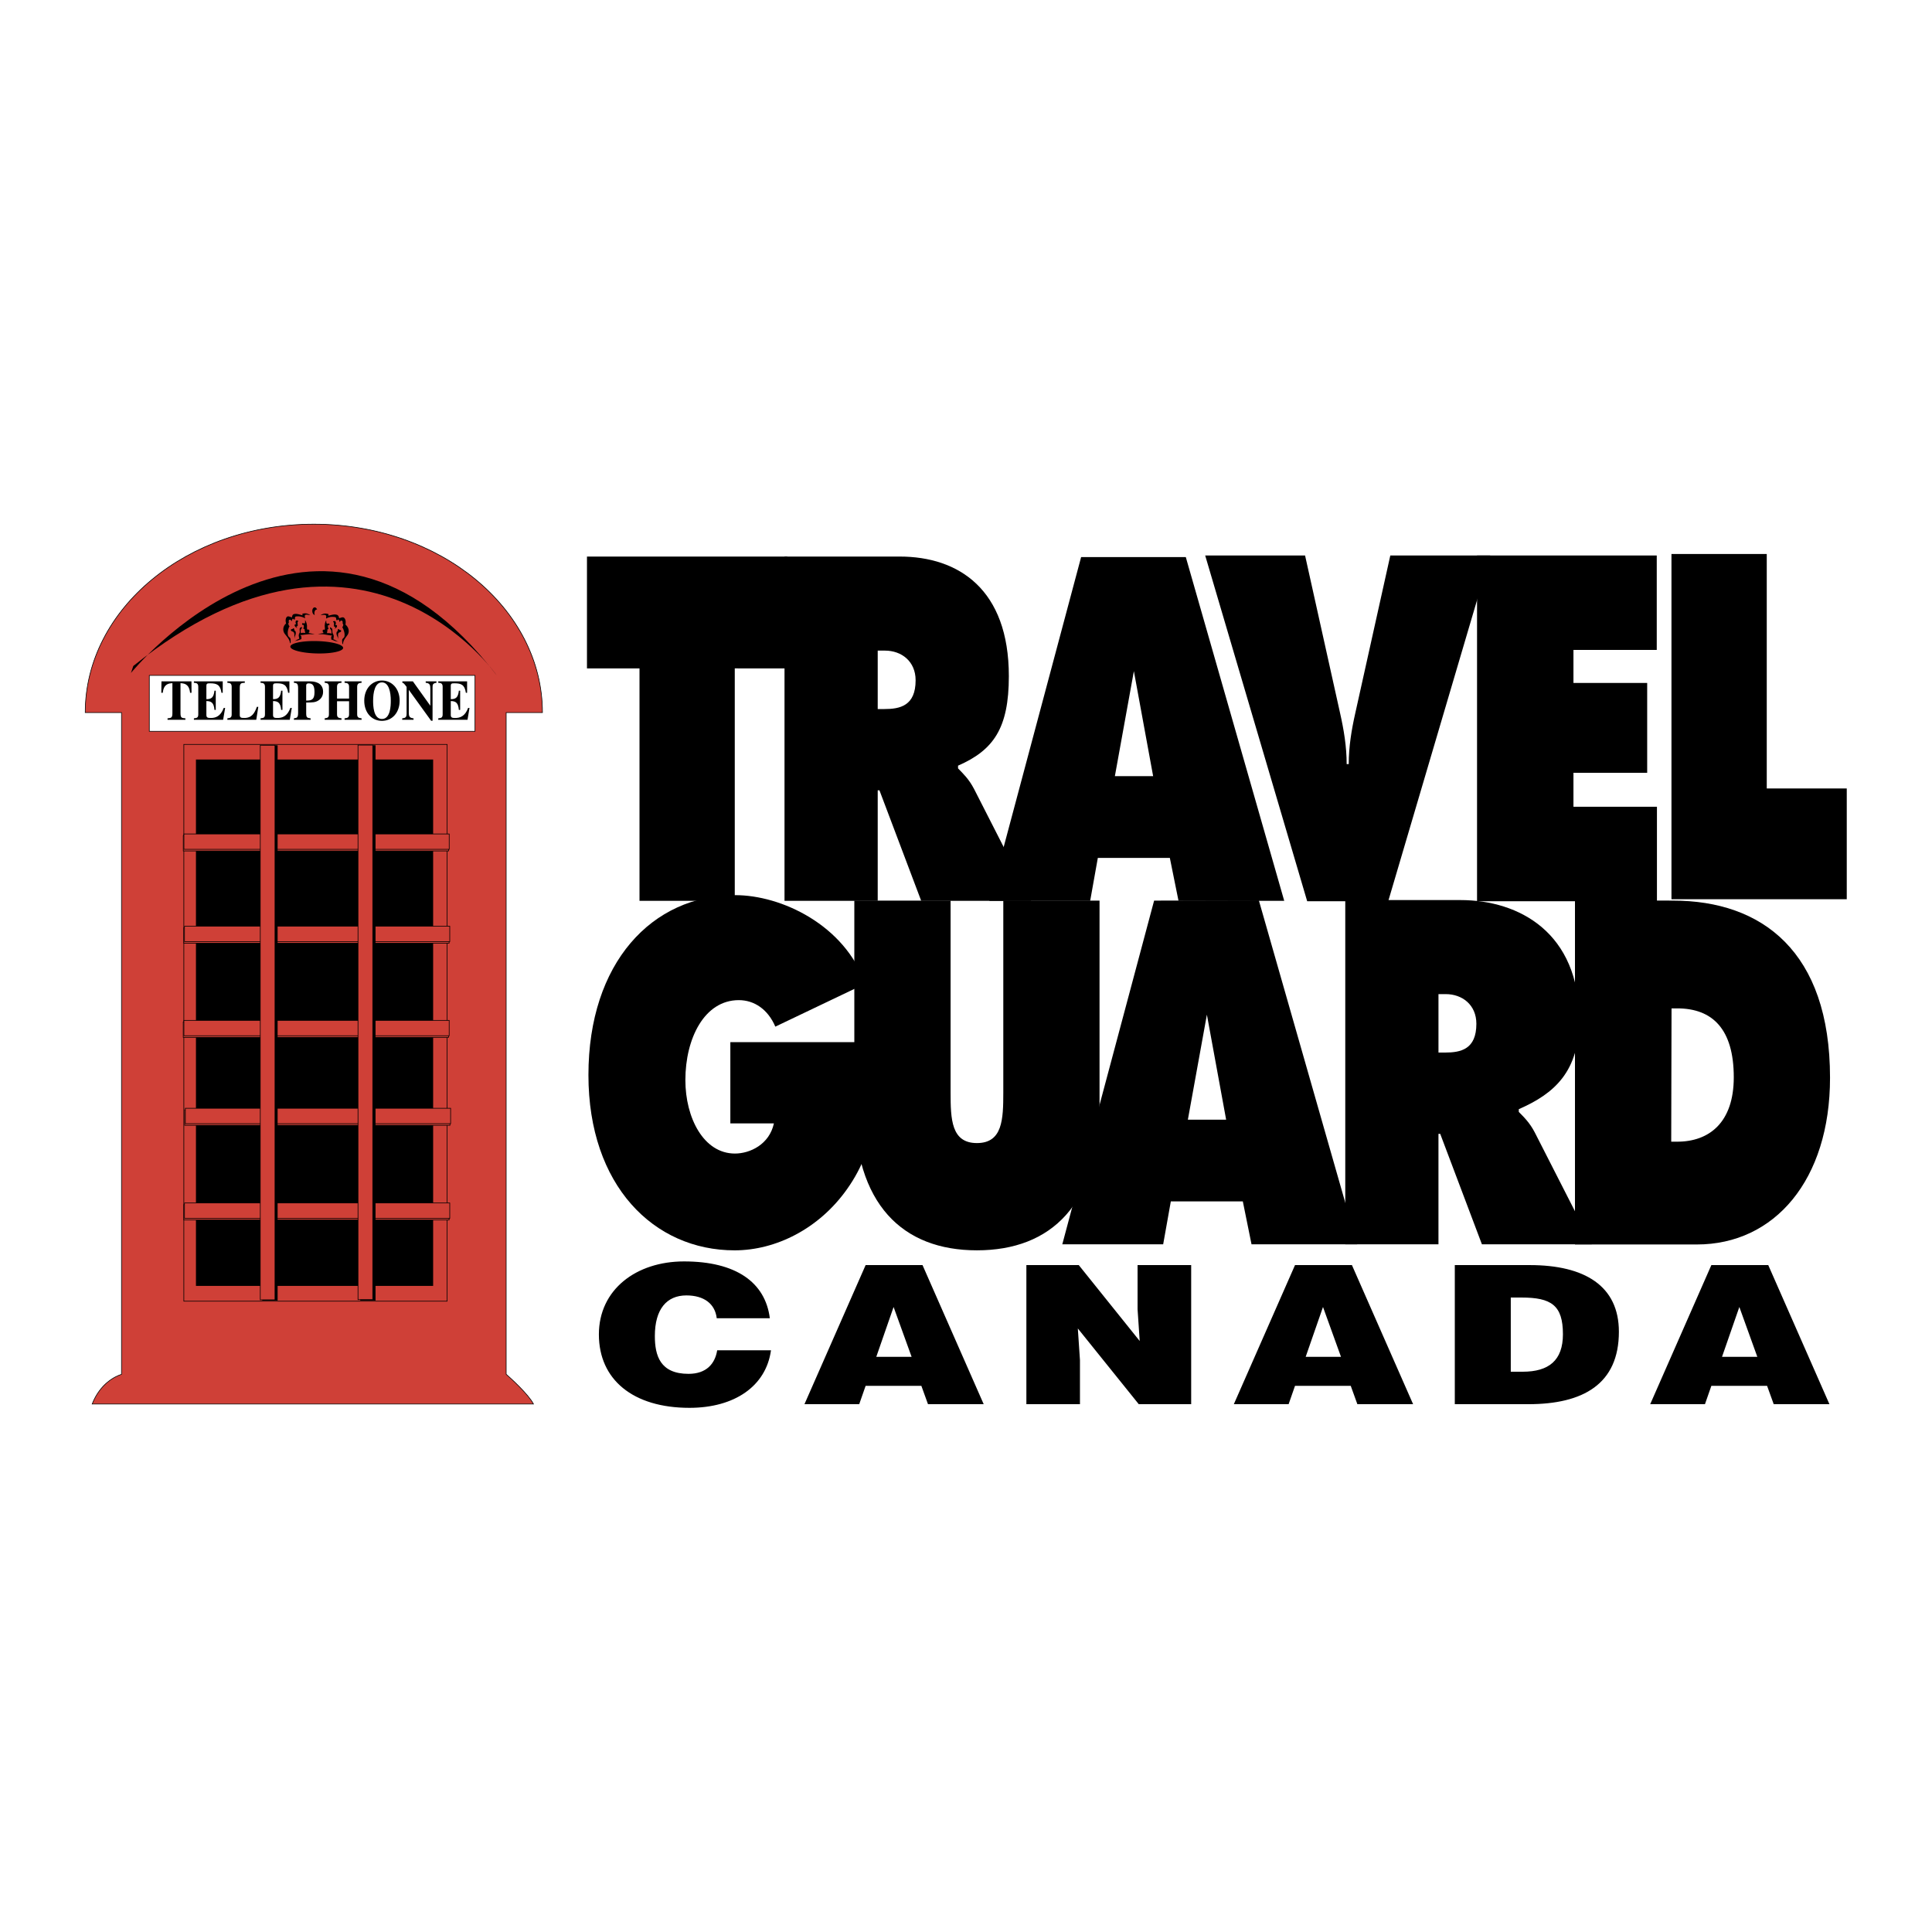<svg xmlns="http://www.w3.org/2000/svg" width="2500" height="2500" viewBox="0 0 192.756 192.756"><g fill-rule="evenodd" clip-rule="evenodd"><path fill="#fff" d="M0 0h192.756v192.756H0V0z"/><path d="M87.695 103.975c-.07 5.604-.07 10.296-3.189 14.67-2.807 3.964-7.116 6.102-11.218 6.102-8.06 0-14.58-6.468-14.58-17.489 0-11.206 6.344-17.949 14.65-17.949 4.59 0 10.902 2.962 12.969 8.835l-8.973 4.285c-.737-1.73-2.104-2.645-3.645-2.645-3.435 0-5.329 3.828-5.329 7.972 0 3.782 1.824 7.334 4.943 7.334 1.508 0 3.435-.91 3.889-3.006h-4.345v-8.109h14.828z"/><path d="M109.701 89.854v20.318c0 10.02-4.838 14.573-12.234 14.573-7.394 0-12.231-4.554-12.231-14.573V89.854h9.604v19.132c0 2.688.07 5.058 2.628 5.058 2.561 0 2.631-2.37 2.631-5.058V89.854h9.602zM157.135 124.161h12.164c7.744 0 13.283-6.43 13.283-16.633 0-12.616-6.801-17.674-15.668-17.674l-9.779-.04v34.347zm9.635-23.555h.566c3.504 0 5.643 2.048 5.643 6.878 0 4.51-2.453 6.422-5.643 6.422h-.598l.032-13.3z"/><path d="M120.412 101.233l-1.898 10.477h3.818l-1.92-10.477zm5.184-11.403l9.812 34.315h-10.543l-.869-4.284h-7.182l-.764 4.284h-10.064l9.16-34.291 10.45-.024z"/><path d="M143.516 99.183h.727c1.633 0 3.055 1.058 3.055 2.961 0 2.552-1.562 2.87-3.121 2.87h-.66v-5.831h-.001zm-9.299 24.963h9.299v-11.023h.174l4.162 11.023h10.965l-5.691-11.16c-.52-1.002-1.107-1.548-1.596-2.05v-.274c3.541-1.548 6.031-3.733 6.031-8.928 0-8.654-5.961-11.934-11.859-11.934h-11.484v34.346h-.001zM58.562 55.528h19.987v11.16l-5.241-.002v23.188h-9.505V66.686l-5.241.002v-11.16z"/><path d="M87.57 64.912h.728c1.631 0 3.053 1.055 3.053 2.96 0 2.552-1.561 2.87-3.121 2.87h-.66v-5.83zm-9.299 24.962h9.299V78.85h.173l4.165 11.024h10.965l-5.691-11.16c-.521-1.002-1.111-1.55-1.597-2.05v-.274c3.542-1.548 5.068-3.734 5.068-8.928 0-8.654-4.996-11.934-10.897-11.934H78.271v34.346z"/><path d="M113.127 66.96l-1.896 10.478h3.818l-1.922-10.478zm5.182-11.377l9.818 34.291H117.58l-.865-4.282h-7.184l-.764 4.282H98.703l9.16-34.291h10.446zM148.68 55.421l-10.178 34.495h-8.084l-10.176-34.495h9.965l3.486 15.691c.383 1.693.664 3.385.664 5.124h.207c0-1.739.279-3.431.662-5.124l3.486-15.691h9.968z"/><path d="M147.365 55.421h17.93v9.423h-8.311v3.296h7.356v8.964h-7.356v3.386h8.33v9.426h-17.949V55.421zM166.762 55.27h9.508v23.394h7.982v11.054h-17.49V55.27zM71.508 131.519c-.167-1.446-1.278-2.275-3.027-2.275-1.964 0-3.146 1.368-3.146 4.05 0 1.944.52 3.775 3.358 3.775 1.798 0 2.648-1.021 2.861-2.351h5.368c-.493 3.585-3.641 5.742-8.135 5.742-5.631 0-9.036-2.813-9.036-7.322 0-4.489 3.738-7.286 8.493-7.286 5.204 0 8.113 2.1 8.562 5.667h-5.298zM80.261 140.096l6.103-13.878h5.676l6.103 13.878h-5.557l-.662-1.832h-5.56l-.64 1.832h-5.463zm8.893-9.698l-1.727 4.975h3.525l-1.798-4.975zM113.709 133.792l-.213-3.161v-4.413h5.348v13.878h-5.229l-6.08-7.556.213 3.16v4.396h-5.346v-13.878h5.227l6.08 7.574zM123.1 140.096l6.104-13.878h5.678l6.104 13.878h-5.561l-.662-1.832h-5.559l-.639 1.832H123.1zm8.896-9.698l-1.729 4.975h3.525l-1.796-4.975zM145.146 140.096v-13.878h7.475c5.49 0 8.896 2.082 8.896 6.651 0 5.221-3.574 7.227-9.037 7.227h-7.334zm5.584-3.239h1.184c2.602 0 4.02-1.118 4.02-3.738 0-2.894-1.158-3.664-4.141-3.664h-1.062v7.402h-.001zM164.641 140.096l6.102-13.878h5.676l6.104 13.878h-5.559l-.662-1.832h-5.559l-.639 1.832h-5.463zm8.894-9.698l-1.729 4.975h3.523l-1.794-4.975z"/><path d="M50.501 137.105v-66.01h3.619c0-10.382-10.211-18.798-22.809-18.798-12.597 0-22.807 8.417-22.807 18.798h3.619v66.02c-.651.215-2.12.912-2.929 2.965h44.032c-.509-.985-2.307-2.604-2.725-2.975z" fill="#cf4037" stroke="#000" stroke-width=".063" stroke-miterlimit="2.613"/><path d="M13.064 67.144s18.6-23.006 36.494.233c0 0-13.42-19.288-36.258-.932l-.236.699z"/><path d="M31.626 65.195c1.456.033 2.622-.22 2.608-.56-.011-.342-1.201-.642-2.654-.675-1.453-.031-2.622.219-2.611.562.013.342 1.204.642 2.657.673zM31.368 61.189c-.007-.213.102-.38.243-.377.009 0 .018.002.027.004-.046-.125-.136-.215-.237-.217-.143-.004-.252.167-.243.377.007.197.113.359.245.384a.526.526 0 0 1-.035-.171zM30.971 61.389a1.143 1.143 0 0 0-.285-.153c-.173-.066-.322-.048-.491-.009-.063-.002.004.103-.015.164-.281-.068-.564-.197-.859-.121-.128.038-.187.182-.181.327-.173-.024-.395-.195-.537-.033-.142.184-.112.434-.062.642a.755.755 0 0 0-.109 1.059c.226.294.469.55.504.904.002.021.064-.02.062-.062-.004-.125.013-.248-.013-.373-.048-.146-.221-.192-.248-.339-.074-.292 0-.559.097-.829.022-.017.02-.039.064-.039-.07-.125-.158-.232-.121-.375h.042c-.004-.105-.028-.208.011-.291.042-.04.127-.038.169-.016.046.042.048.103.114.125.018-.081.035-.164.077-.225.083-.06.153.127.192.067.105-.083-.03-.271.16-.309.32-.035.602.013.886.187.016-.125-.076-.274.029-.333.103-.082.3.006.449.011l.065.021z"/><path d="M29.708 61.922c-.059-.029-.193-.024-.191.037-.04.103-.055.247.075.333-.149-.044-.254.037-.163.184.046.083.134.169.242.172-.066-.044-.11-.086-.092-.169.088.024.127-.018.125-.101-.004-.125-.031-.229-.013-.353l.063.001c.02-.041-.002-.083-.046-.104zM29.185 62.761c-.151-.002-.212.079-.124.184.088.064.218.068.264.173.094.188-.007.393.088.583-.004-.063-.027-.125-.007-.167.077-.184.156-.37.064-.559 0-.022-.088-.066-.112-.107 0-.042.019-.082-.004-.123-.022-.043-.088-.066-.13-.046-.019.021-.019.062-.039.062zM29.954 63.359c.237.005.469-.053.704-.067.232-.037.491-.011.725-.007-.192-.063-.388-.09-.581-.136-.022 0 .04-.081.06-.123.017-.063.015-.167-.05-.208-.044-.022-.149.018-.149-.004-.07-.147-.014-.311-.04-.458-.024-.083-.029-.187-.075-.27-.024-.063-.048-.147-.114-.21.002.103.03.25-.033.309-.04.062-.173-.066-.254.018-.022.02.002.062.002.103.024.062.11.044.152.044.001.063.028.147.008.208.002.062-.081.122-.016.186.024.022.086-.02.088.022.007.146.053.252.079.377-.151-.004-.303-.028-.449.03-.004-.125-.031-.25.009-.35.02-.064.081-.103.101-.165-.002-.044-.004-.083-.004-.125-.062.059-.191.079-.208.16-.037.167.036.355-.024.458-.142.224-.052.37-.022.581-.19.037-.294.18-.485.217.235-.015.468-.094.7-.192-.028-.167.035-.187-.055-.334l-.069-.064zM31.975 61.389c.083-.062.167-.101.271-.14.171-.059.323-.033.494.01.063.002.004.106.029.167.275-.055.548-.176.851-.086.131.046.201.191.205.337.171-.017.38-.179.535-.01.156.191.143.44.107.649.332.275.434.714.191 1.061-.204.287-.427.531-.436.884 0 .022-.066-.021-.068-.063-.004-.125-.03-.25-.013-.373.038-.145.207-.184.224-.329.053-.29-.043-.561-.16-.833-.024-.021-.024-.043-.066-.043.059-.123.14-.227.092-.373h-.042c-.004-.104.013-.208-.033-.292-.044-.042-.132-.044-.173-.024-.039.039-.037.103-.101.123a.757.757 0 0 0-.095-.23c-.087-.063-.145.121-.19.057-.109-.086.014-.27-.182-.315-.325-.049-.601-.014-.873.149-.026-.127.056-.27-.055-.333-.109-.088-.3-.006-.449-.011l-.063.018z"/><path d="M33.28 61.977c.057-.026.192-.016.195.046.046.104.075.252-.053.331.149-.037.258.048.179.192-.039.082-.122.162-.229.161.063-.04.105-.082.079-.165-.083.02-.129-.024-.132-.107-.005-.123.013-.229-.013-.354l-.063-.001c-.025-.042-.005-.082.037-.103zM33.869 62.843c.151.002.217.087.136.188-.084.062-.213.059-.252.163-.077.184.038.395-.042.578-.003-.061.018-.125-.007-.164-.092-.19-.184-.38-.107-.563 0-.021.083-.062.103-.104 0-.041-.024-.083-.004-.122.02-.044.086-.062.127-.04.022.021.024.064.046.064zM33.142 63.408c-.235-.007-.473-.073-.708-.099-.236-.049-.493-.033-.728-.038.188-.057.381-.075.572-.112.022 0-.046-.083-.07-.127-.024-.061-.026-.167.035-.206.044-.02.151.024.151.004.057-.145-.014-.314.004-.458.018-.082.013-.187.052-.268.02-.062.037-.145.099-.206.004.103-.011.248.055.313.046.063.169-.059.259.024.022.021.002.063.004.105-.02.062-.105.04-.149.038.002.063-.016.145.006.208.004.064.092.127.029.187-.02.021-.085-.022-.083.02.004.146-.033.25-.05.373.149.004.298-.014.452.052-.004-.125.011-.25-.036-.355-.024-.062-.089-.105-.113-.169-.003-.039-.003-.081-.004-.125.068.066.195.09.221.173.048.167-.009.351.059.458.158.23.079.375.064.581.195.046.306.193.501.239-.236-.023-.475-.114-.714-.221.016-.167-.047-.188.031-.333l.061-.058z"/><path fill="#fff" stroke="#000" stroke-width=".063" stroke-miterlimit="2.613" d="M14.898 72.96H47.39v-5.575H14.898v5.575z"/><path fill="#cf4037" stroke="#000" stroke-width=".063" stroke-miterlimit="2.613" d="M18.342 129.819h26.266V74.27H18.342v55.549z"/><path d="M19.55 128.294h23.664V75.778H19.55v52.516z"/><path fill="#cf4037" stroke="#000" stroke-width=".063" stroke-miterlimit="2.613" d="M18.287 84.899h26.466v-1.532H18.287v1.532z"/><path fill="#cf4037" stroke="#000" stroke-width=".063" stroke-miterlimit="2.613" d="M18.351 84.737h26.466v-1.533H18.351v1.533zM18.34 94.104h26.466v-1.536H18.34v1.536z"/><path fill="#cf4037" stroke="#000" stroke-width=".063" stroke-miterlimit="2.613" d="M18.406 93.943h26.466v-1.534H18.406v1.534zM18.283 103.498h26.466v-1.534H18.283v1.534z"/><path fill="#cf4037" stroke="#000" stroke-width=".063" stroke-miterlimit="2.613" d="M18.349 103.336h26.465v-1.534H18.349v1.534zM18.426 112.271h26.465v-1.533H18.426v1.533z"/><path fill="#cf4037" stroke="#000" stroke-width=".063" stroke-miterlimit="2.613" d="M18.491 112.108h26.466v-1.535H18.491v1.535zM18.34 121.718h26.466v-1.534H18.34v1.534z"/><path fill="#cf4037" stroke="#000" stroke-width=".063" stroke-miterlimit="2.613" d="M18.406 121.556h26.466v-1.535H18.406v1.535z"/><path stroke="#000" stroke-width=".063" stroke-miterlimit="2.613" d="M26.201 129.724h1.468V74.39h-1.468v55.334z"/><path fill="#cf4037" stroke="#000" stroke-width=".063" stroke-miterlimit="2.613" d="M25.969 129.684h1.468V74.351h-1.468v55.333z"/><path stroke="#000" stroke-width=".063" stroke-miterlimit="2.613" d="M35.976 129.724h1.466V74.39h-1.466v55.334z"/><path fill="#cf4037" stroke="#000" stroke-width=".063" stroke-miterlimit="2.613" d="M35.717 129.666h1.469V74.333h-1.469v55.333z"/><path d="M18.498 71.812h-1.782v-.144c.366-.035.485-.046.485-.52V68.16c-.349.024-.862.05-.962.958h-.145l.015-1.141h2.992l.008 1.141h-.145c-.098-.908-.613-.935-.956-.958v2.988c0 .48.119.491.489.52v.144h.001zM19.344 67.979h2.878v1.141h-.125c-.116-.805-.469-.947-1.142-.947-.274 0-.364.023-.364.267v1.315c.478.004.732-.143.807-.846h.129v1.916h-.129c-.059-.708-.313-.879-.807-.879v1.373c0 .25.095.315.419.315.489 0 .995-.146 1.311-1.002h.141l-.2 1.18h-2.917v-.144c.285-.035.438-.05.438-.4v-2.743c0-.375-.208-.386-.438-.404v-.142h-.001zM25.567 71.812h-2.882v-.144c.278-.039.43-.056.43-.4v-2.743c0-.375-.204-.386-.43-.404v-.142h1.74v.142c-.349.018-.504.022-.504.522v2.675c0 .271.109.315.445.315.752 0 1.03-.469 1.26-1.109h.145l-.204 1.288zM25.995 67.979h2.878v1.141h-.125c-.115-.805-.469-.947-1.143-.947-.273 0-.364.023-.364.267v1.315c.48.004.732-.143.809-.846h.129v1.916h-.129c-.062-.708-.316-.879-.809-.879v1.373c0 .25.094.315.418.315.489 0 .998-.146 1.312-1.002h.14l-.2 1.18h-2.917v-.144c.285-.035.441-.05.441-.4v-2.743c0-.375-.211-.386-.441-.404v-.142h.001zM29.322 71.669c.244-.046.254-.05.288-.079.062-.052.132-.125.132-.441v-2.506c0-.476-.156-.493-.419-.522v-.142h1.605c.399 0 1.307.086 1.307 1.043 0 .2-.055.602-.454.855-.32.204-.574.211-1.232.215v1.057c0 .459.094.47.44.52v.144h-1.666v-.144h-.001zm1.226-1.773c.603.014.829-.151.829-.854 0-.647-.18-.862-.589-.862-.169 0-.232.073-.239.198v1.518h-.001zM36.075 71.812h-1.697v-.144c.266-.035.449-.056.449-.4v-1.305h-1.201v1.305c0 .344.185.366.447.4v.144h-1.679v-.144c.265-.039.423-.067.423-.4v-2.743c0-.368-.215-.381-.423-.404v-.142h1.679v.142c-.219.018-.447.029-.447.404v1.17h1.201v-1.17c0-.375-.23-.386-.449-.404v-.142h1.697v.142c-.215.018-.44.036-.44.404v2.743c0 .34.175.361.44.4v.144zM39.873 69.909c0 1.188-.743 2.011-1.767 2.011-1.021 0-1.765-.822-1.765-2.011 0-1.237.805-2.013 1.765-2.013.965 0 1.767.776 1.767 2.013zm-2.647 0c0 .491.028 1.824.881 1.824s.883-1.333.883-1.824c0-.829-.185-1.827-.883-1.827-.697.001-.881.998-.881 1.827zM40.128 71.669c.297-.039.438-.079.438-.453V68.53c-.28-.391-.359-.409-.423-.409v-.142h1.05l1.732 2.42h.009v-1.716c0-.34-.059-.526-.462-.562v-.142h1.072v.142c-.36.051-.388.182-.388.455v3.337h-.14l-2.219-3.072h-.011v2.267c0 .408.104.515.473.561v.144h-1.131v-.144zM43.727 67.979h2.876v1.141h-.123c-.116-.805-.469-.947-1.142-.947-.274 0-.364.023-.364.267v1.315c.478.004.732-.143.807-.846h.129v1.916h-.129c-.06-.708-.314-.879-.807-.879v1.373c0 .25.094.315.418.315.489 0 .997-.146 1.311-1.002h.138l-.197 1.18h-2.918v-.144c.285-.035.438-.05.438-.4v-2.743c0-.375-.208-.386-.438-.404v-.142h.001z"/></g></svg>